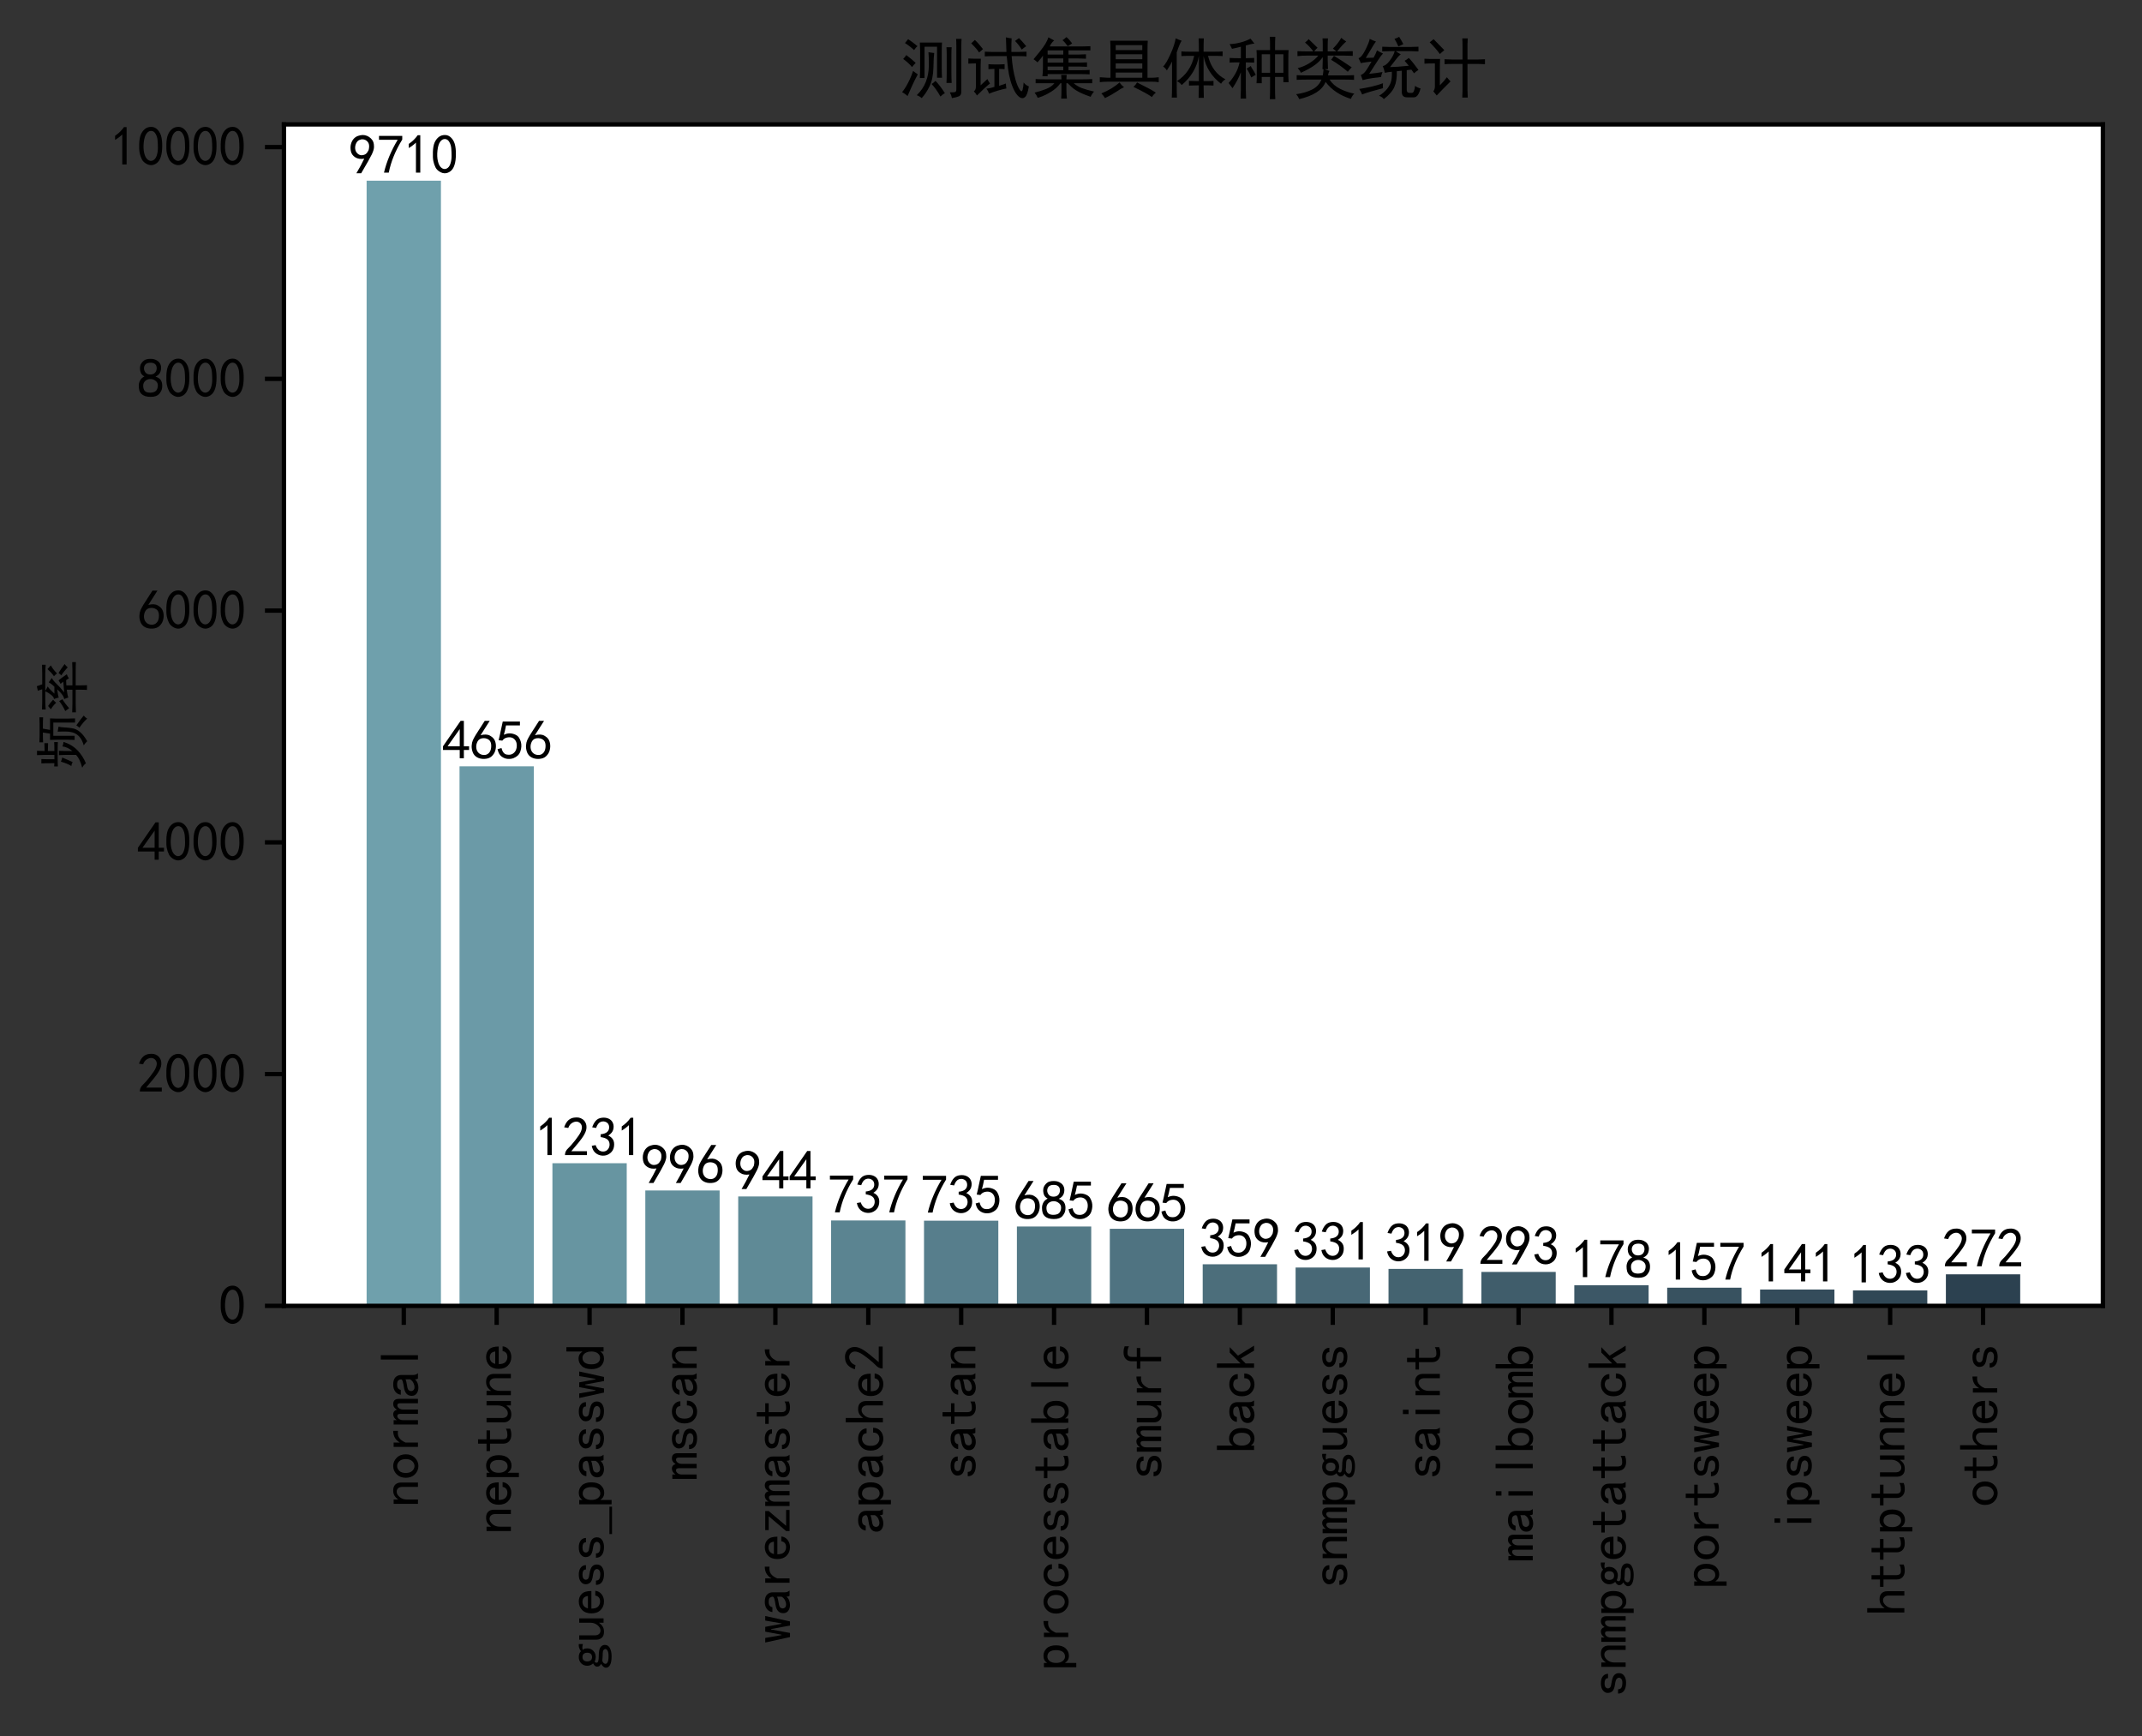 <?xml version="1.0" encoding="utf-8" standalone="no"?>
<!DOCTYPE svg PUBLIC "-//W3C//DTD SVG 1.1//EN"
  "http://www.w3.org/Graphics/SVG/1.1/DTD/svg11.dtd">
<svg height="319.543pt" version="1.1" viewBox="0 0 394.262 319.543" width="394.262pt" xmlns="http://www.w3.org/2000/svg" xmlns:xlink="http://www.w3.org/1999/xlink">
 <rect x="0" y="0" width="394.262" height="319.543" fill="#333333" stroke="none"/>
 <defs>
  <style type="text/css">*{stroke-linecap:butt;stroke-linejoin:round;}</style>
 </defs>
 <g id="figure_1">
  <g id="patch_1">
   <path d="M 0 319.543 
L 394.262 319.543 
L 394.262 0 
L 0 0 
z
" style="fill:none;"/>
  </g>
  <g id="axes_1">
   <g id="patch_2">
    <path d="M 52.263 240.343 
L 387.062 240.343 
L 387.062 22.903 
L 52.263 22.903 
z
" style="fill:#ffffff;"/>
   </g>
   <g id="patch_3">
    <path clip-path="url(#p59c7a5e5f5)" d="M 67.481 240.343 
L 81.16 240.343 
L 81.16 33.257 
L 67.481 33.257 
z
" style="fill:#6fa0ac;"/>
   </g>
   <g id="patch_4">
    <path clip-path="url(#p59c7a5e5f5)" d="M 84.58 240.343 
L 98.259 240.343 
L 98.259 141.044 
L 84.58 141.044 
z
" style="fill:#6b9aa7;"/>
   </g>
   <g id="patch_5">
    <path clip-path="url(#p59c7a5e5f5)" d="M 101.679 240.343 
L 115.358 240.343 
L 115.358 214.09 
L 101.679 214.09 
z
" style="fill:#6795a1;"/>
   </g>
   <g id="patch_6">
    <path clip-path="url(#p59c7a5e5f5)" d="M 118.778 240.343 
L 132.457 240.343 
L 132.457 219.101 
L 118.778 219.101 
z
" style="fill:#638f9c;"/>
   </g>
   <g id="patch_7">
    <path clip-path="url(#p59c7a5e5f5)" d="M 135.877 240.343 
L 149.556 240.343 
L 149.556 220.21 
L 135.877 220.21 
z
" style="fill:#5f8a96;"/>
   </g>
   <g id="patch_8">
    <path clip-path="url(#p59c7a5e5f5)" d="M 152.976 240.343 
L 166.655 240.343 
L 166.655 224.625 
L 152.976 224.625 
z
" style="fill:#5b8491;"/>
   </g>
   <g id="patch_9">
    <path clip-path="url(#p59c7a5e5f5)" d="M 170.075 240.343 
L 183.754 240.343 
L 183.754 224.668 
L 170.075 224.668 
z
" style="fill:#577e8c;"/>
   </g>
   <g id="patch_10">
    <path clip-path="url(#p59c7a5e5f5)" d="M 187.174 240.343 
L 200.854 240.343 
L 200.854 225.734 
L 187.174 225.734 
z
" style="fill:#537986;"/>
   </g>
   <g id="patch_11">
    <path clip-path="url(#p59c7a5e5f5)" d="M 204.273 240.343 
L 217.953 240.343 
L 217.953 226.161 
L 204.273 226.161 
z
" style="fill:#4f7381;"/>
   </g>
   <g id="patch_12">
    <path clip-path="url(#p59c7a5e5f5)" d="M 221.372 240.343 
L 235.052 240.343 
L 235.052 232.687 
L 221.372 232.687 
z
" style="fill:#4c6e7b;"/>
   </g>
   <g id="patch_13">
    <path clip-path="url(#p59c7a5e5f5)" d="M 238.471 240.343 
L 252.151 240.343 
L 252.151 233.284 
L 238.471 233.284 
z
" style="fill:#486876;"/>
   </g>
   <g id="patch_14">
    <path clip-path="url(#p59c7a5e5f5)" d="M 255.571 240.343 
L 269.25 240.343 
L 269.25 233.54 
L 255.571 233.54 
z
" style="fill:#446370;"/>
   </g>
   <g id="patch_15">
    <path clip-path="url(#p59c7a5e5f5)" d="M 272.67 240.343 
L 286.349 240.343 
L 286.349 234.094 
L 272.67 234.094 
z
" style="fill:#405d6b;"/>
   </g>
   <g id="patch_16">
    <path clip-path="url(#p59c7a5e5f5)" d="M 289.769 240.343 
L 303.448 240.343 
L 303.448 236.547 
L 289.769 236.547 
z
" style="fill:#3c5766;"/>
   </g>
   <g id="patch_17">
    <path clip-path="url(#p59c7a5e5f5)" d="M 306.868 240.343 
L 320.547 240.343 
L 320.547 236.995 
L 306.868 236.995 
z
" style="fill:#385260;"/>
   </g>
   <g id="patch_18">
    <path clip-path="url(#p59c7a5e5f5)" d="M 323.967 240.343 
L 337.646 240.343 
L 337.646 237.336 
L 323.967 237.336 
z
" style="fill:#344c5b;"/>
   </g>
   <g id="patch_19">
    <path clip-path="url(#p59c7a5e5f5)" d="M 341.066 240.343 
L 354.745 240.343 
L 354.745 237.507 
L 341.066 237.507 
z
" style="fill:#304755;"/>
   </g>
   <g id="patch_20">
    <path clip-path="url(#p59c7a5e5f5)" d="M 358.165 240.343 
L 371.844 240.343 
L 371.844 234.542 
L 358.165 234.542 
z
" style="fill:#2c4150;"/>
   </g>
   <g id="matplotlib.axis_1">
    <g id="xtick_1">
     <g id="line2d_1">
      <defs>
       <path d="M 0 0 
L 0 3.5 
" id="m4b9b14ca6b" style="stroke:#000000;stroke-width:0.8;"/>
      </defs>
      <g>
       <use style="stroke:#000000;stroke-width:0.8;" x="74.32" xlink:href="#m4b9b14ca6b" y="240.343"/>
      </g>
     </g>
     <g id="text_1">
      <!-- normal -->
      <g transform="translate(77.133 277.343)rotate(-90)scale(0.1 -0.1)">
       <defs>
        <path d="M 2800 125 
L 2300 125 
L 2300 1925 
Q 2300 2225 2150 2400 
Q 2000 2575 1750 2575 
Q 1425 2575 1137 2237 
Q 850 1900 850 1400 
L 850 125 
L 350 125 
L 350 2925 
L 850 2925 
L 850 2400 
Q 1050 2675 1287 2825 
Q 1525 2975 1900 2975 
Q 2350 2975 2575 2725 
Q 2800 2475 2800 2100 
L 2800 125 
z
" id="SimHei-6e" transform="scale(0.016)"/>
        <path d="M 2925 1525 
Q 2925 875 2525 475 
Q 2125 75 1575 75 
Q 1025 75 625 475 
Q 225 875 225 1525 
Q 225 2175 625 2575 
Q 1025 2975 1575 2975 
Q 2125 2975 2525 2575 
Q 2925 2175 2925 1525 
z
M 2375 1525 
Q 2375 2025 2125 2275 
Q 1875 2525 1575 2525 
Q 1275 2525 1025 2275 
Q 775 2025 775 1525 
Q 775 1025 1025 775 
Q 1275 525 1575 525 
Q 1875 525 2125 775 
Q 2375 1025 2375 1525 
z
" id="SimHei-6f" transform="scale(0.016)"/>
        <path d="M 2500 2425 
Q 2025 2500 1700 2287 
Q 1375 2075 1150 1550 
L 1150 125 
L 650 125 
L 650 2925 
L 1150 2925 
L 1150 2200 
Q 1375 2600 1712 2787 
Q 2050 2975 2500 2975 
L 2500 2425 
z
" id="SimHei-72" transform="scale(0.016)"/>
        <path d="M 3050 125 
L 2550 125 
L 2550 2150 
Q 2550 2300 2500 2400 
Q 2450 2500 2300 2500 
Q 2125 2500 1975 2312 
Q 1825 2125 1825 1825 
L 1825 125 
L 1325 125 
L 1325 2150 
Q 1325 2300 1275 2400 
Q 1225 2500 1075 2500 
Q 900 2500 750 2312 
Q 600 2125 600 1825 
L 600 125 
L 100 125 
L 100 2925 
L 600 2925 
L 600 2550 
Q 725 2750 900 2862 
Q 1075 2975 1275 2975 
Q 1475 2975 1612 2862 
Q 1750 2750 1800 2550 
Q 1925 2750 2087 2862 
Q 2250 2975 2450 2975 
Q 2750 2975 2900 2812 
Q 3050 2650 3050 2350 
L 3050 125 
z
" id="SimHei-6d" transform="scale(0.016)"/>
        <path d="M 2875 125 
L 2275 125 
Q 2225 175 2200 262 
Q 2175 350 2175 475 
Q 2000 275 1750 175 
Q 1500 75 1225 75 
Q 825 75 550 275 
Q 275 475 275 850 
Q 275 1225 525 1450 
Q 775 1675 1300 1750 
Q 1650 1800 1912 1875 
Q 2175 1950 2175 2075 
Q 2175 2225 2062 2375 
Q 1950 2525 1575 2525 
Q 1275 2525 1137 2412 
Q 1000 2300 950 2100 
L 400 2100 
Q 450 2500 762 2737 
Q 1075 2975 1575 2975 
Q 2125 2975 2400 2725 
Q 2675 2475 2675 2025 
L 2675 650 
Q 2675 500 2725 375 
Q 2775 250 2875 125 
z
M 2175 1050 
L 2175 1550 
Q 2025 1500 1887 1462 
Q 1750 1425 1425 1375 
Q 1050 1325 937 1200 
Q 825 1075 825 900 
Q 825 750 937 637 
Q 1050 525 1275 525 
Q 1500 525 1762 650 
Q 2025 775 2175 1050 
z
" id="SimHei-61" transform="scale(0.016)"/>
        <path d="M 1825 125 
L 1325 125 
L 1325 4400 
L 1825 4400 
L 1825 125 
z
" id="SimHei-6c" transform="scale(0.016)"/>
       </defs>
       <use xlink:href="#SimHei-6e"/>
       <use x="50" xlink:href="#SimHei-6f"/>
       <use x="100" xlink:href="#SimHei-72"/>
       <use x="150" xlink:href="#SimHei-6d"/>
       <use x="200" xlink:href="#SimHei-61"/>
       <use x="250" xlink:href="#SimHei-6c"/>
      </g>
     </g>
    </g>
    <g id="xtick_2">
     <g id="line2d_2">
      <g>
       <use style="stroke:#000000;stroke-width:0.8;" x="91.419" xlink:href="#m4b9b14ca6b" y="240.343"/>
      </g>
     </g>
     <g id="text_2">
      <!-- neptune -->
      <g transform="translate(94.232 282.343)rotate(-90)scale(0.1 -0.1)">
       <defs>
        <path d="M 2850 1075 
Q 2800 625 2450 350 
Q 2100 75 1625 75 
Q 1025 75 637 462 
Q 250 850 250 1525 
Q 250 2200 637 2587 
Q 1025 2975 1625 2975 
Q 2150 2975 2487 2637 
Q 2825 2300 2825 1525 
L 800 1525 
Q 800 975 1037 750 
Q 1275 525 1625 525 
Q 1900 525 2075 662 
Q 2250 800 2300 1075 
L 2850 1075 
z
M 2250 1925 
Q 2200 2275 2025 2412 
Q 1850 2550 1575 2550 
Q 1325 2550 1125 2412 
Q 925 2275 825 1925 
L 2250 1925 
z
" id="SimHei-65" transform="scale(0.016)"/>
        <path d="M 2825 1525 
Q 2825 800 2475 425 
Q 2125 50 1625 50 
Q 1350 50 1150 162 
Q 950 275 800 500 
L 800 -800 
L 300 -800 
L 300 2925 
L 800 2925 
L 800 2550 
Q 950 2775 1150 2875 
Q 1350 2975 1625 2975 
Q 2125 2975 2475 2612 
Q 2825 2250 2825 1525 
z
M 2275 1525 
Q 2275 2000 2087 2262 
Q 1900 2525 1525 2525 
Q 1225 2525 1012 2262 
Q 800 2000 800 1525 
Q 800 1050 1012 775 
Q 1225 500 1525 500 
Q 1900 500 2087 775 
Q 2275 1050 2275 1525 
z
" id="SimHei-70" transform="scale(0.016)"/>
        <path d="M 2750 200 
Q 2625 150 2462 112 
Q 2300 75 2025 75 
Q 1575 75 1300 325 
Q 1025 575 1025 1025 
L 1025 2525 
L 175 2525 
L 175 2925 
L 1025 2925 
L 1025 3900 
L 1525 3900 
L 1525 2925 
L 2550 2925 
L 2550 2525 
L 1525 2525 
L 1525 1000 
Q 1525 800 1625 662 
Q 1725 525 2000 525 
Q 2275 525 2450 575 
Q 2625 625 2750 700 
L 2750 200 
z
" id="SimHei-74" transform="scale(0.016)"/>
        <path d="M 2800 125 
L 2300 125 
L 2300 650 
Q 2100 375 1862 225 
Q 1625 75 1250 75 
Q 800 75 575 325 
Q 350 575 350 950 
L 350 2925 
L 850 2925 
L 850 1125 
Q 850 825 1000 650 
Q 1150 475 1400 475 
Q 1725 475 2012 812 
Q 2300 1150 2300 1650 
L 2300 2925 
L 2800 2925 
L 2800 125 
z
" id="SimHei-75" transform="scale(0.016)"/>
       </defs>
       <use xlink:href="#SimHei-6e"/>
       <use x="50" xlink:href="#SimHei-65"/>
       <use x="100" xlink:href="#SimHei-70"/>
       <use x="150" xlink:href="#SimHei-74"/>
       <use x="200" xlink:href="#SimHei-75"/>
       <use x="250" xlink:href="#SimHei-6e"/>
       <use x="300" xlink:href="#SimHei-65"/>
      </g>
     </g>
    </g>
    <g id="xtick_3">
     <g id="line2d_3">
      <g>
       <use style="stroke:#000000;stroke-width:0.8;" x="108.518" xlink:href="#m4b9b14ca6b" y="240.343"/>
      </g>
     </g>
     <g id="text_3">
      <!-- guess_passwd -->
      <g transform="translate(111.292 307.343)rotate(-90)scale(0.1 -0.1)">
       <defs>
        <path d="M 2975 2500 
Q 2800 2550 2637 2562 
Q 2475 2575 2300 2525 
Q 2375 2450 2425 2337 
Q 2475 2225 2475 2000 
Q 2475 1575 2187 1300 
Q 1900 1025 1475 1025 
Q 1375 1025 1212 1062 
Q 1050 1100 950 1150 
Q 875 1100 850 1050 
Q 825 1000 825 925 
Q 825 800 1000 737 
Q 1175 675 1625 675 
Q 2350 675 2612 475 
Q 2875 275 2875 -25 
Q 2875 -425 2487 -612 
Q 2100 -800 1575 -800 
Q 900 -800 575 -625 
Q 250 -450 250 -150 
Q 250 0 375 150 
Q 500 300 700 400 
Q 550 475 462 587 
Q 375 700 375 875 
Q 375 1025 487 1137 
Q 600 1250 750 1325 
Q 625 1450 550 1625 
Q 475 1800 475 2000 
Q 475 2425 762 2700 
Q 1050 2975 1475 2975 
Q 1700 2975 1862 2912 
Q 2025 2850 2150 2725 
Q 2350 2875 2550 2937 
Q 2750 3000 2975 2975 
L 2975 2500 
z
M 1975 2000 
Q 1975 2250 1850 2400 
Q 1725 2550 1475 2550 
Q 1225 2550 1100 2400 
Q 975 2250 975 2000 
Q 975 1750 1100 1600 
Q 1225 1450 1475 1450 
Q 1725 1450 1850 1600 
Q 1975 1750 1975 2000 
z
M 2400 -75 
Q 2400 25 2287 125 
Q 2175 225 1725 225 
Q 1625 225 1450 237 
Q 1275 250 1050 275 
Q 850 200 775 100 
Q 700 0 700 -100 
Q 700 -250 900 -350 
Q 1100 -450 1600 -450 
Q 2025 -450 2212 -337 
Q 2400 -225 2400 -75 
z
" id="SimHei-67" transform="scale(0.016)"/>
        <path d="M 2750 900 
Q 2750 500 2437 287 
Q 2125 75 1650 75 
Q 1050 75 725 312 
Q 400 550 400 1000 
L 900 1000 
Q 900 700 1112 600 
Q 1325 500 1625 500 
Q 1925 500 2075 612 
Q 2225 725 2225 900 
Q 2225 1025 2100 1150 
Q 1975 1275 1475 1350 
Q 900 1425 687 1637 
Q 475 1850 475 2200 
Q 475 2500 762 2737 
Q 1050 2975 1600 2975 
Q 2100 2975 2387 2750 
Q 2675 2525 2675 2150 
L 2175 2150 
Q 2175 2375 2012 2462 
Q 1850 2550 1600 2550 
Q 1275 2550 1137 2437 
Q 1000 2325 1000 2175 
Q 1000 2000 1125 1900 
Q 1250 1800 1650 1750 
Q 2300 1650 2525 1437 
Q 2750 1225 2750 900 
z
" id="SimHei-73" transform="scale(0.016)"/>
        <path d="M 3150 -850 
L 0 -850 
L 0 -550 
L 3150 -550 
L 3150 -850 
z
" id="SimHei-5f" transform="scale(0.016)"/>
        <path d="M 3075 2925 
L 2450 75 
L 1975 75 
L 1575 2250 
L 1525 2250 
L 1125 75 
L 650 75 
L 25 2925 
L 550 2925 
L 875 1050 
L 925 1050 
L 1275 2925 
L 1825 2925 
L 2175 1050 
L 2225 1050 
L 2550 2925 
L 3075 2925 
z
" id="SimHei-77" transform="scale(0.016)"/>
        <path d="M 2750 125 
L 2250 125 
L 2250 500 
Q 2100 275 1900 175 
Q 1700 75 1425 75 
Q 925 75 575 437 
Q 225 800 225 1525 
Q 225 2250 575 2625 
Q 925 3000 1425 3000 
Q 1700 3000 1900 2887 
Q 2100 2775 2250 2550 
L 2250 4400 
L 2750 4400 
L 2750 125 
z
M 2250 1525 
Q 2250 2000 2037 2275 
Q 1825 2550 1525 2550 
Q 1150 2550 962 2275 
Q 775 2000 775 1525 
Q 775 1050 962 787 
Q 1150 525 1525 525 
Q 1825 525 2037 787 
Q 2250 1050 2250 1525 
z
" id="SimHei-64" transform="scale(0.016)"/>
       </defs>
       <use xlink:href="#SimHei-67"/>
       <use x="50" xlink:href="#SimHei-75"/>
       <use x="100" xlink:href="#SimHei-65"/>
       <use x="150" xlink:href="#SimHei-73"/>
       <use x="200" xlink:href="#SimHei-73"/>
       <use x="250" xlink:href="#SimHei-5f"/>
       <use x="300" xlink:href="#SimHei-70"/>
       <use x="350" xlink:href="#SimHei-61"/>
       <use x="400" xlink:href="#SimHei-73"/>
       <use x="450" xlink:href="#SimHei-73"/>
       <use x="500" xlink:href="#SimHei-77"/>
       <use x="550" xlink:href="#SimHei-64"/>
      </g>
     </g>
    </g>
    <g id="xtick_4">
     <g id="line2d_4">
      <g>
       <use style="stroke:#000000;stroke-width:0.8;" x="125.618" xlink:href="#m4b9b14ca6b" y="240.343"/>
      </g>
     </g>
     <g id="text_4">
      <!-- mscan -->
      <g transform="translate(128.43 272.343)rotate(-90)scale(0.1 -0.1)">
       <defs>
        <path d="M 2850 1250 
Q 2850 725 2487 400 
Q 2125 75 1575 75 
Q 1025 75 625 462 
Q 225 850 225 1525 
Q 225 2200 625 2587 
Q 1025 2975 1575 2975 
Q 2125 2975 2450 2687 
Q 2775 2400 2775 2000 
L 2225 2000 
Q 2200 2300 2012 2412 
Q 1825 2525 1575 2525 
Q 1275 2525 1025 2287 
Q 775 2050 775 1525 
Q 775 1000 1025 762 
Q 1275 525 1575 525 
Q 1900 525 2100 700 
Q 2300 875 2300 1250 
L 2850 1250 
z
" id="SimHei-63" transform="scale(0.016)"/>
       </defs>
       <use xlink:href="#SimHei-6d"/>
       <use x="50" xlink:href="#SimHei-73"/>
       <use x="100" xlink:href="#SimHei-63"/>
       <use x="150" xlink:href="#SimHei-61"/>
       <use x="200" xlink:href="#SimHei-6e"/>
      </g>
     </g>
    </g>
    <g id="xtick_5">
     <g id="line2d_5">
      <g>
       <use style="stroke:#000000;stroke-width:0.8;" x="142.717" xlink:href="#m4b9b14ca6b" y="240.343"/>
      </g>
     </g>
     <g id="text_5">
      <!-- warezmaster -->
      <g transform="translate(145.529 302.343)rotate(-90)scale(0.1 -0.1)">
       <defs>
        <path d="M 2775 125 
L 350 125 
L 350 525 
L 2050 2525 
L 450 2525 
L 450 2925 
L 2650 2925 
L 2650 2525 
L 950 525 
L 2775 525 
L 2775 125 
z
" id="SimHei-7a" transform="scale(0.016)"/>
       </defs>
       <use xlink:href="#SimHei-77"/>
       <use x="50" xlink:href="#SimHei-61"/>
       <use x="100" xlink:href="#SimHei-72"/>
       <use x="150" xlink:href="#SimHei-65"/>
       <use x="200" xlink:href="#SimHei-7a"/>
       <use x="250" xlink:href="#SimHei-6d"/>
       <use x="300" xlink:href="#SimHei-61"/>
       <use x="350" xlink:href="#SimHei-73"/>
       <use x="400" xlink:href="#SimHei-74"/>
       <use x="450" xlink:href="#SimHei-65"/>
       <use x="500" xlink:href="#SimHei-72"/>
      </g>
     </g>
    </g>
    <g id="xtick_6">
     <g id="line2d_6">
      <g>
       <use style="stroke:#000000;stroke-width:0.8;" x="159.816" xlink:href="#m4b9b14ca6b" y="240.343"/>
      </g>
     </g>
     <g id="text_6">
      <!-- apache2 -->
      <g transform="translate(162.706 282.343)rotate(-90)scale(0.1 -0.1)">
       <defs>
        <path d="M 2800 125 
L 2300 125 
L 2300 1925 
Q 2300 2225 2150 2400 
Q 2000 2575 1750 2575 
Q 1425 2575 1137 2237 
Q 850 1900 850 1400 
L 850 125 
L 350 125 
L 350 4400 
L 850 4400 
L 850 2400 
Q 1050 2675 1287 2825 
Q 1525 2975 1900 2975 
Q 2350 2975 2575 2725 
Q 2800 2475 2800 2100 
L 2800 125 
z
" id="SimHei-68" transform="scale(0.016)"/>
        <path d="M 300 250 
Q 325 625 650 925 
Q 975 1225 1475 1862 
Q 1975 2500 2125 2850 
Q 2275 3200 2237 3450 
Q 2200 3700 2000 3862 
Q 1800 4025 1537 4000 
Q 1275 3975 1037 3800 
Q 800 3625 675 3275 
L 200 3350 
Q 400 3925 712 4187 
Q 1025 4450 1450 4475 
Q 1700 4500 1900 4462 
Q 2100 4425 2312 4287 
Q 2525 4150 2662 3875 
Q 2800 3600 2762 3212 
Q 2725 2825 2375 2287 
Q 2025 1750 1025 600 
L 2825 600 
L 2825 150 
L 300 150 
L 300 250 
z
" id="SimHei-32" transform="scale(0.016)"/>
       </defs>
       <use xlink:href="#SimHei-61"/>
       <use x="50" xlink:href="#SimHei-70"/>
       <use x="100" xlink:href="#SimHei-61"/>
       <use x="150" xlink:href="#SimHei-63"/>
       <use x="200" xlink:href="#SimHei-68"/>
       <use x="250" xlink:href="#SimHei-65"/>
       <use x="300" xlink:href="#SimHei-32"/>
      </g>
     </g>
    </g>
    <g id="xtick_7">
     <g id="line2d_7">
      <g>
       <use style="stroke:#000000;stroke-width:0.8;" x="176.915" xlink:href="#m4b9b14ca6b" y="240.343"/>
      </g>
     </g>
     <g id="text_7">
      <!-- satan -->
      <g transform="translate(179.727 272.343)rotate(-90)scale(0.1 -0.1)">
       <use xlink:href="#SimHei-73"/>
       <use x="50" xlink:href="#SimHei-61"/>
       <use x="100" xlink:href="#SimHei-74"/>
       <use x="150" xlink:href="#SimHei-61"/>
       <use x="200" xlink:href="#SimHei-6e"/>
      </g>
     </g>
    </g>
    <g id="xtick_8">
     <g id="line2d_8">
      <g>
       <use style="stroke:#000000;stroke-width:0.8;" x="194.014" xlink:href="#m4b9b14ca6b" y="240.343"/>
      </g>
     </g>
     <g id="text_8">
      <!-- processtable -->
      <g transform="translate(196.826 307.343)rotate(-90)scale(0.1 -0.1)">
       <defs>
        <path d="M 2825 1525 
Q 2825 800 2475 437 
Q 2125 75 1625 75 
Q 1350 75 1150 175 
Q 950 275 800 500 
L 800 125 
L 300 125 
L 300 4400 
L 800 4400 
L 800 2550 
Q 950 2775 1150 2887 
Q 1350 3000 1625 3000 
Q 2125 3000 2475 2625 
Q 2825 2250 2825 1525 
z
M 2275 1525 
Q 2275 2000 2087 2275 
Q 1900 2550 1525 2550 
Q 1225 2550 1012 2275 
Q 800 2000 800 1525 
Q 800 1050 1012 787 
Q 1225 525 1525 525 
Q 1900 525 2087 787 
Q 2275 1050 2275 1525 
z
" id="SimHei-62" transform="scale(0.016)"/>
       </defs>
       <use xlink:href="#SimHei-70"/>
       <use x="50" xlink:href="#SimHei-72"/>
       <use x="100" xlink:href="#SimHei-6f"/>
       <use x="150" xlink:href="#SimHei-63"/>
       <use x="200" xlink:href="#SimHei-65"/>
       <use x="250" xlink:href="#SimHei-73"/>
       <use x="300" xlink:href="#SimHei-73"/>
       <use x="350" xlink:href="#SimHei-74"/>
       <use x="400" xlink:href="#SimHei-61"/>
       <use x="450" xlink:href="#SimHei-62"/>
       <use x="500" xlink:href="#SimHei-6c"/>
       <use x="550" xlink:href="#SimHei-65"/>
      </g>
     </g>
    </g>
    <g id="xtick_9">
     <g id="line2d_9">
      <g>
       <use style="stroke:#000000;stroke-width:0.8;" x="211.113" xlink:href="#m4b9b14ca6b" y="240.343"/>
      </g>
     </g>
     <g id="text_9">
      <!-- smurf -->
      <g transform="translate(213.925 272.343)rotate(-90)scale(0.1 -0.1)">
       <defs>
        <path d="M 2850 3825 
Q 2725 3900 2550 3950 
Q 2375 4000 2100 4000 
Q 1825 4000 1725 3862 
Q 1625 3725 1625 3525 
L 1625 2925 
L 2650 2925 
L 2650 2525 
L 1625 2525 
L 1625 125 
L 1125 125 
L 1125 2525 
L 275 2525 
L 275 2925 
L 1125 2925 
L 1125 3500 
Q 1125 3950 1400 4200 
Q 1675 4450 2125 4450 
Q 2400 4450 2562 4412 
Q 2725 4375 2850 4325 
L 2850 3825 
z
" id="SimHei-66" transform="scale(0.016)"/>
       </defs>
       <use xlink:href="#SimHei-73"/>
       <use x="50" xlink:href="#SimHei-6d"/>
       <use x="100" xlink:href="#SimHei-75"/>
       <use x="150" xlink:href="#SimHei-72"/>
       <use x="200" xlink:href="#SimHei-66"/>
      </g>
     </g>
    </g>
    <g id="xtick_10">
     <g id="line2d_10">
      <g>
       <use style="stroke:#000000;stroke-width:0.8;" x="228.212" xlink:href="#m4b9b14ca6b" y="240.343"/>
      </g>
     </g>
     <g id="text_10">
      <!-- back -->
      <g transform="translate(231.025 267.343)rotate(-90)scale(0.1 -0.1)">
       <defs>
        <path d="M 2925 125 
L 2350 125 
L 1450 1650 
L 875 1100 
L 875 125 
L 375 125 
L 375 4400 
L 875 4400 
L 875 1675 
L 2125 2925 
L 2750 2925 
L 1775 1975 
L 2925 125 
z
" id="SimHei-6b" transform="scale(0.016)"/>
       </defs>
       <use xlink:href="#SimHei-62"/>
       <use x="50" xlink:href="#SimHei-61"/>
       <use x="100" xlink:href="#SimHei-63"/>
       <use x="150" xlink:href="#SimHei-6b"/>
      </g>
     </g>
    </g>
    <g id="xtick_11">
     <g id="line2d_11">
      <g>
       <use style="stroke:#000000;stroke-width:0.8;" x="245.311" xlink:href="#m4b9b14ca6b" y="240.343"/>
      </g>
     </g>
     <g id="text_11">
      <!-- snmpguess -->
      <g transform="translate(248.124 292.343)rotate(-90)scale(0.1 -0.1)">
       <use xlink:href="#SimHei-73"/>
       <use x="50" xlink:href="#SimHei-6e"/>
       <use x="100" xlink:href="#SimHei-6d"/>
       <use x="150" xlink:href="#SimHei-70"/>
       <use x="200" xlink:href="#SimHei-67"/>
       <use x="250" xlink:href="#SimHei-75"/>
       <use x="300" xlink:href="#SimHei-65"/>
       <use x="350" xlink:href="#SimHei-73"/>
       <use x="400" xlink:href="#SimHei-73"/>
      </g>
     </g>
    </g>
    <g id="xtick_12">
     <g id="line2d_12">
      <g>
       <use style="stroke:#000000;stroke-width:0.8;" x="262.41" xlink:href="#m4b9b14ca6b" y="240.343"/>
      </g>
     </g>
     <g id="text_12">
      <!-- saint -->
      <g transform="translate(265.223 272.343)rotate(-90)scale(0.1 -0.1)">
       <defs>
        <path d="M 1800 3725 
L 1300 3725 
L 1300 4375 
L 1800 4375 
L 1800 3725 
z
M 1800 125 
L 1300 125 
L 1300 2925 
L 1800 2925 
L 1800 125 
z
" id="SimHei-69" transform="scale(0.016)"/>
       </defs>
       <use xlink:href="#SimHei-73"/>
       <use x="50" xlink:href="#SimHei-61"/>
       <use x="100" xlink:href="#SimHei-69"/>
       <use x="150" xlink:href="#SimHei-6e"/>
       <use x="200" xlink:href="#SimHei-74"/>
      </g>
     </g>
    </g>
    <g id="xtick_13">
     <g id="line2d_13">
      <g>
       <use style="stroke:#000000;stroke-width:0.8;" x="279.509" xlink:href="#m4b9b14ca6b" y="240.343"/>
      </g>
     </g>
     <g id="text_13">
      <!-- mailbomb -->
      <g transform="translate(282.322 287.343)rotate(-90)scale(0.1 -0.1)">
       <use xlink:href="#SimHei-6d"/>
       <use x="50" xlink:href="#SimHei-61"/>
       <use x="100" xlink:href="#SimHei-69"/>
       <use x="150" xlink:href="#SimHei-6c"/>
       <use x="200" xlink:href="#SimHei-62"/>
       <use x="250" xlink:href="#SimHei-6f"/>
       <use x="300" xlink:href="#SimHei-6d"/>
       <use x="350" xlink:href="#SimHei-62"/>
      </g>
     </g>
    </g>
    <g id="xtick_14">
     <g id="line2d_14">
      <g>
       <use style="stroke:#000000;stroke-width:0.8;" x="296.608" xlink:href="#m4b9b14ca6b" y="240.343"/>
      </g>
     </g>
     <g id="text_14">
      <!-- snmpgetattack -->
      <g transform="translate(299.421 312.343)rotate(-90)scale(0.1 -0.1)">
       <use xlink:href="#SimHei-73"/>
       <use x="50" xlink:href="#SimHei-6e"/>
       <use x="100" xlink:href="#SimHei-6d"/>
       <use x="150" xlink:href="#SimHei-70"/>
       <use x="200" xlink:href="#SimHei-67"/>
       <use x="250" xlink:href="#SimHei-65"/>
       <use x="300" xlink:href="#SimHei-74"/>
       <use x="350" xlink:href="#SimHei-61"/>
       <use x="400" xlink:href="#SimHei-74"/>
       <use x="450" xlink:href="#SimHei-74"/>
       <use x="500" xlink:href="#SimHei-61"/>
       <use x="550" xlink:href="#SimHei-63"/>
       <use x="600" xlink:href="#SimHei-6b"/>
      </g>
     </g>
    </g>
    <g id="xtick_15">
     <g id="line2d_15">
      <g>
       <use style="stroke:#000000;stroke-width:0.8;" x="313.707" xlink:href="#m4b9b14ca6b" y="240.343"/>
      </g>
     </g>
     <g id="text_15">
      <!-- portsweep -->
      <g transform="translate(316.52 292.343)rotate(-90)scale(0.1 -0.1)">
       <use xlink:href="#SimHei-70"/>
       <use x="50" xlink:href="#SimHei-6f"/>
       <use x="100" xlink:href="#SimHei-72"/>
       <use x="150" xlink:href="#SimHei-74"/>
       <use x="200" xlink:href="#SimHei-73"/>
       <use x="250" xlink:href="#SimHei-77"/>
       <use x="300" xlink:href="#SimHei-65"/>
       <use x="350" xlink:href="#SimHei-65"/>
       <use x="400" xlink:href="#SimHei-70"/>
      </g>
     </g>
    </g>
    <g id="xtick_16">
     <g id="line2d_16">
      <g>
       <use style="stroke:#000000;stroke-width:0.8;" x="330.807" xlink:href="#m4b9b14ca6b" y="240.343"/>
      </g>
     </g>
     <g id="text_16">
      <!-- ipsweep -->
      <g transform="translate(333.619 282.343)rotate(-90)scale(0.1 -0.1)">
       <use xlink:href="#SimHei-69"/>
       <use x="50" xlink:href="#SimHei-70"/>
       <use x="100" xlink:href="#SimHei-73"/>
       <use x="150" xlink:href="#SimHei-77"/>
       <use x="200" xlink:href="#SimHei-65"/>
       <use x="250" xlink:href="#SimHei-65"/>
       <use x="300" xlink:href="#SimHei-70"/>
      </g>
     </g>
    </g>
    <g id="xtick_17">
     <g id="line2d_17">
      <g>
       <use style="stroke:#000000;stroke-width:0.8;" x="347.906" xlink:href="#m4b9b14ca6b" y="240.343"/>
      </g>
     </g>
     <g id="text_17">
      <!-- httptunnel -->
      <g transform="translate(350.718 297.343)rotate(-90)scale(0.1 -0.1)">
       <use xlink:href="#SimHei-68"/>
       <use x="50" xlink:href="#SimHei-74"/>
       <use x="100" xlink:href="#SimHei-74"/>
       <use x="150" xlink:href="#SimHei-70"/>
       <use x="200" xlink:href="#SimHei-74"/>
       <use x="250" xlink:href="#SimHei-75"/>
       <use x="300" xlink:href="#SimHei-6e"/>
       <use x="350" xlink:href="#SimHei-6e"/>
       <use x="400" xlink:href="#SimHei-65"/>
       <use x="450" xlink:href="#SimHei-6c"/>
      </g>
     </g>
    </g>
    <g id="xtick_18">
     <g id="line2d_18">
      <g>
       <use style="stroke:#000000;stroke-width:0.8;" x="365.005" xlink:href="#m4b9b14ca6b" y="240.343"/>
      </g>
     </g>
     <g id="text_18">
      <!-- others -->
      <g transform="translate(367.817 277.343)rotate(-90)scale(0.1 -0.1)">
       <use xlink:href="#SimHei-6f"/>
       <use x="50" xlink:href="#SimHei-74"/>
       <use x="100" xlink:href="#SimHei-68"/>
       <use x="150" xlink:href="#SimHei-65"/>
       <use x="200" xlink:href="#SimHei-72"/>
       <use x="250" xlink:href="#SimHei-73"/>
      </g>
     </g>
    </g>
   </g>
   <g id="matplotlib.axis_2">
    <g id="ytick_1">
     <g id="line2d_19">
      <defs>
       <path d="M 0 0 
L -3.5 0 
" id="m6fdbf6fa3e" style="stroke:#000000;stroke-width:0.8;"/>
      </defs>
      <g>
       <use style="stroke:#000000;stroke-width:0.8;" x="52.263" xlink:href="#m6fdbf6fa3e" y="240.343"/>
      </g>
     </g>
     <g id="text_19">
      <!-- 0 -->
      <g transform="translate(40.263 243.781)scale(0.1 -0.1)">
       <defs>
        <path d="M 225 2537 
Q 250 3200 412 3587 
Q 575 3975 875 4225 
Q 1175 4475 1612 4475 
Q 2050 4475 2375 4112 
Q 2700 3750 2800 3200 
Q 2900 2650 2862 1937 
Q 2825 1225 2612 775 
Q 2400 325 1975 150 
Q 1550 -25 1125 187 
Q 700 400 525 750 
Q 350 1100 275 1487 
Q 200 1875 225 2537 
z
M 750 2687 
Q 675 2000 800 1462 
Q 925 925 1212 700 
Q 1500 475 1800 612 
Q 2100 750 2237 1162 
Q 2375 1575 2375 2062 
Q 2375 2550 2337 2950 
Q 2300 3350 2112 3675 
Q 1925 4000 1612 4012 
Q 1300 4025 1062 3700 
Q 825 3375 750 2687 
z
" id="SimHei-30" transform="scale(0.016)"/>
       </defs>
       <use xlink:href="#SimHei-30"/>
      </g>
     </g>
    </g>
    <g id="ytick_2">
     <g id="line2d_20">
      <g>
       <use style="stroke:#000000;stroke-width:0.8;" x="52.263" xlink:href="#m6fdbf6fa3e" y="197.689"/>
      </g>
     </g>
     <g id="text_20">
      <!-- 2000 -->
      <g transform="translate(25.262 201.127)scale(0.1 -0.1)">
       <use xlink:href="#SimHei-32"/>
       <use x="50" xlink:href="#SimHei-30"/>
       <use x="100" xlink:href="#SimHei-30"/>
       <use x="150" xlink:href="#SimHei-30"/>
      </g>
     </g>
    </g>
    <g id="ytick_3">
     <g id="line2d_21">
      <g>
       <use style="stroke:#000000;stroke-width:0.8;" x="52.263" xlink:href="#m6fdbf6fa3e" y="155.035"/>
      </g>
     </g>
     <g id="text_21">
      <!-- 4000 -->
      <g transform="translate(25.262 158.472)scale(0.1 -0.1)">
       <defs>
        <path d="M 2000 1100 
L 75 1100 
L 75 1525 
L 2100 4450 
L 2475 4450 
L 2475 1525 
L 3075 1525 
L 3075 1100 
L 2475 1100 
L 2475 150 
L 2000 150 
L 2000 1100 
z
M 2000 1525 
L 2000 3500 
L 600 1525 
L 2000 1525 
z
" id="SimHei-34" transform="scale(0.016)"/>
       </defs>
       <use xlink:href="#SimHei-34"/>
       <use x="50" xlink:href="#SimHei-30"/>
       <use x="100" xlink:href="#SimHei-30"/>
       <use x="150" xlink:href="#SimHei-30"/>
      </g>
     </g>
    </g>
    <g id="ytick_4">
     <g id="line2d_22">
      <g>
       <use style="stroke:#000000;stroke-width:0.8;" x="52.263" xlink:href="#m6fdbf6fa3e" y="112.381"/>
      </g>
     </g>
     <g id="text_22">
      <!-- 6000 -->
      <g transform="translate(25.262 115.818)scale(0.1 -0.1)">
       <defs>
        <path d="M 250 1612 
Q 275 1975 387 2225 
Q 500 2475 725 2850 
L 1750 4450 
L 2325 4450 
L 1275 2800 
Q 1950 2975 2350 2750 
Q 2750 2525 2887 2237 
Q 3025 1950 3037 1612 
Q 3050 1275 2937 950 
Q 2825 625 2537 362 
Q 2250 100 1737 75 
Q 1225 50 862 262 
Q 500 475 362 862 
Q 225 1250 250 1612 
z
M 1025 787 
Q 1250 550 1625 525 
Q 2000 500 2250 775 
Q 2500 1050 2500 1575 
Q 2500 2100 2187 2300 
Q 1875 2500 1487 2450 
Q 1100 2400 925 2075 
Q 750 1750 775 1387 
Q 800 1025 1025 787 
z
" id="SimHei-36" transform="scale(0.016)"/>
       </defs>
       <use xlink:href="#SimHei-36"/>
       <use x="50" xlink:href="#SimHei-30"/>
       <use x="100" xlink:href="#SimHei-30"/>
       <use x="150" xlink:href="#SimHei-30"/>
      </g>
     </g>
    </g>
    <g id="ytick_5">
     <g id="line2d_23">
      <g>
       <use style="stroke:#000000;stroke-width:0.8;" x="52.263" xlink:href="#m6fdbf6fa3e" y="69.727"/>
      </g>
     </g>
     <g id="text_23">
      <!-- 8000 -->
      <g transform="translate(25.262 73.164)scale(0.1 -0.1)">
       <defs>
        <path d="M 175 1375 
Q 175 1675 325 1962 
Q 475 2250 825 2425 
Q 525 2600 425 2812 
Q 325 3025 312 3300 
Q 300 3575 387 3775 
Q 475 3975 650 4150 
Q 825 4325 1037 4387 
Q 1250 4450 1500 4450 
Q 1750 4450 1950 4400 
Q 2150 4350 2375 4187 
Q 2600 4025 2700 3725 
Q 2800 3425 2687 3025 
Q 2575 2625 2100 2400 
Q 2525 2275 2700 2012 
Q 2875 1750 2875 1375 
Q 2875 1000 2762 775 
Q 2650 550 2512 400 
Q 2375 250 2137 162 
Q 1900 75 1537 75 
Q 1175 75 912 162 
Q 650 250 475 425 
Q 300 600 237 837 
Q 175 1075 175 1375 
z
M 687 1400 
Q 675 1100 787 875 
Q 900 650 1200 587 
Q 1500 525 1825 600 
Q 2150 675 2275 950 
Q 2400 1225 2362 1500 
Q 2325 1775 2050 1962 
Q 1775 2150 1450 2125 
Q 1125 2100 912 1900 
Q 700 1700 687 1400 
z
M 775 3350 
Q 775 3100 950 2875 
Q 1125 2650 1500 2650 
Q 1875 2650 2062 2875 
Q 2250 3100 2237 3412 
Q 2225 3725 2012 3875 
Q 1800 4025 1437 4000 
Q 1075 3975 925 3787 
Q 775 3600 775 3350 
z
" id="SimHei-38" transform="scale(0.016)"/>
       </defs>
       <use xlink:href="#SimHei-38"/>
       <use x="50" xlink:href="#SimHei-30"/>
       <use x="100" xlink:href="#SimHei-30"/>
       <use x="150" xlink:href="#SimHei-30"/>
      </g>
     </g>
    </g>
    <g id="ytick_6">
     <g id="line2d_24">
      <g>
       <use style="stroke:#000000;stroke-width:0.8;" x="52.263" xlink:href="#m6fdbf6fa3e" y="27.073"/>
      </g>
     </g>
     <g id="text_24">
      <!-- 10000 -->
      <g transform="translate(20.262 30.51)scale(0.1 -0.1)">
       <defs>
        <path d="M 1400 3600 
Q 1075 3275 575 2975 
L 575 3450 
Q 1200 3875 1600 4450 
L 1900 4450 
L 1900 150 
L 1400 150 
L 1400 3600 
z
" id="SimHei-31" transform="scale(0.016)"/>
       </defs>
       <use xlink:href="#SimHei-31"/>
       <use x="50" xlink:href="#SimHei-30"/>
       <use x="100" xlink:href="#SimHei-30"/>
       <use x="150" xlink:href="#SimHei-30"/>
       <use x="200" xlink:href="#SimHei-30"/>
      </g>
     </g>
    </g>
    <g id="text_25">
     <!-- 频率 -->
     <g transform="translate(15.012 141.623)rotate(-90)scale(0.1 -0.1)">
      <defs>
       <path d="M 4250 4450 
Q 3575 4450 3125 4425 
L 3125 4850 
Q 3550 4825 3925 4825 
L 5225 4825 
Q 5600 4825 6000 4850 
L 6000 4425 
Q 5600 4450 4700 4450 
Q 4625 4050 4550 3625 
L 5875 3625 
Q 5850 3275 5850 2900 
L 5850 1650 
Q 5850 1300 5875 750 
L 5400 750 
L 5400 3250 
L 3875 3250 
L 3875 800 
L 3400 800 
Q 3425 1275 3425 1650 
L 3425 2825 
Q 3425 3275 3400 3625 
L 4125 3625 
Q 4200 4100 4250 4450 
z
M 1675 2750 
Q 650 2750 350 2725 
L 350 3150 
Q 550 3125 725 3125 
Q 725 4275 700 4625 
L 1200 4625 
Q 1175 4275 1175 3125 
L 1675 3125 
L 1675 4275 
Q 1675 4750 1650 5125 
L 2150 5125 
Q 2125 4750 2125 4250 
Q 2625 4250 3025 4275 
L 3025 3850 
Q 2625 3875 2125 3875 
L 2125 3125 
Q 2850 3125 3150 3150 
L 3150 2725 
Q 2850 2750 2125 2750 
L 1675 2750 
z
M 2150 2600 
Q 2125 2250 2125 1925 
L 2125 1050 
Q 2600 1650 2650 2200 
Q 2875 2100 3175 2075 
Q 2850 1075 2187 450 
Q 1525 -175 700 -500 
Q 550 -250 200 -75 
Q 750 75 1087 237 
Q 1425 400 1675 625 
L 1675 1900 
Q 1675 2250 1650 2600 
L 2150 2600 
z
M 2775 -250 
Q 3400 -75 3737 225 
Q 4075 525 4212 887 
Q 4350 1250 4362 1725 
Q 4375 2200 4350 2750 
Q 4650 2700 4925 2650 
Q 4850 2325 4837 1975 
Q 4825 1625 4750 1112 
Q 4675 600 4300 162 
Q 3925 -275 3250 -650 
Q 3075 -450 2775 -250 
z
M 5850 -650 
Q 5550 -275 4800 250 
Q 4975 425 5075 600 
Q 5825 75 6200 -250 
Q 5975 -425 5850 -650 
z
M 400 1175 
Q 650 1550 900 2375 
Q 1125 2275 1375 2225 
Q 1000 1325 850 1025 
Q 650 1150 400 1175 
z
" id="SimHei-9891" transform="scale(0.016)"/>
       <path d="M 3325 5150 
Q 3425 4900 3550 4525 
L 4800 4525 
Q 5250 4525 5800 4550 
L 5800 4125 
Q 5250 4175 4775 4175 
L 2800 4175 
Q 2975 4050 3300 3900 
Q 3075 3750 2875 3537 
Q 2675 3325 2475 3125 
L 3275 3125 
Q 3575 3425 3775 3775 
Q 4000 3600 4275 3425 
Q 3950 3250 3600 2875 
Q 3250 2500 2625 2000 
L 3850 2100 
Q 3725 2250 3600 2425 
Q 3750 2475 4000 2650 
Q 4250 2350 4700 1700 
Q 4475 1625 4225 1450 
Q 4175 1600 4025 1775 
Q 3700 1750 3425 1750 
L 3425 1050 
L 5150 1050 
Q 5675 1050 6100 1075 
L 6100 650 
Q 5700 675 5125 675 
L 3425 675 
L 3425 175 
Q 3425 -300 3450 -625 
L 2900 -625 
Q 2925 -300 2925 175 
L 2925 675 
L 1325 675 
Q 825 675 325 650 
L 325 1075 
Q 825 1050 1350 1050 
L 2925 1050 
L 2925 1700 
Q 2700 1675 2475 1637 
Q 2250 1600 2025 1525 
Q 1950 1775 1850 2000 
Q 2075 2025 2325 2200 
Q 2575 2375 2975 2800 
Q 2300 2725 2025 2625 
Q 1975 2875 1850 3175 
Q 2075 3175 2325 3487 
Q 2575 3800 2750 4175 
L 1700 4175 
Q 1150 4175 650 4125 
L 650 4550 
Q 1150 4525 1550 4525 
L 2975 4525 
Q 2900 4825 2800 5025 
Q 3025 5075 3325 5150 
z
M 1625 2575 
Q 1725 2400 1825 2200 
Q 1575 2050 1325 1862 
Q 1075 1675 800 1425 
Q 625 1675 475 1875 
Q 800 2025 1100 2212 
Q 1400 2400 1625 2575 
z
M 4850 2650 
Q 5125 2475 5337 2337 
Q 5550 2200 5875 1950 
Q 5675 1800 5500 1600 
Q 5300 1775 5062 1975 
Q 4825 2175 4575 2325 
Q 4725 2475 4850 2650 
z
M 5725 3525 
Q 5550 3450 5300 3262 
Q 5050 3075 4800 2825 
Q 4625 3050 4475 3175 
Q 4700 3325 4875 3487 
Q 5050 3650 5300 3925 
Q 5525 3700 5725 3525 
z
M 1050 3850 
Q 1425 3600 1775 3275 
Q 1575 3100 1425 2925 
Q 1075 3300 675 3525 
Q 875 3700 1050 3850 
z
" id="SimHei-7387" transform="scale(0.016)"/>
      </defs>
      <use xlink:href="#SimHei-9891"/>
      <use x="100" xlink:href="#SimHei-7387"/>
     </g>
    </g>
   </g>
   <g id="patch_21">
    <path d="M 52.263 240.343 
L 52.263 22.903 
" style="fill:none;stroke:#000000;stroke-linecap:square;stroke-linejoin:miter;stroke-width:0.8;"/>
   </g>
   <g id="patch_22">
    <path d="M 387.062 240.343 
L 387.062 22.903 
" style="fill:none;stroke:#000000;stroke-linecap:square;stroke-linejoin:miter;stroke-width:0.8;"/>
   </g>
   <g id="patch_23">
    <path d="M 52.263 240.343 
L 387.062 240.343 
" style="fill:none;stroke:#000000;stroke-linecap:square;stroke-linejoin:miter;stroke-width:0.8;"/>
   </g>
   <g id="patch_24">
    <path d="M 52.263 22.903 
L 387.062 22.903 
" style="fill:none;stroke:#000000;stroke-linecap:square;stroke-linejoin:miter;stroke-width:0.8;"/>
   </g>
   <g id="text_26">
    <!-- 9710 -->
    <g transform="translate(64.32 32.007)scale(0.1 -0.1)">
     <defs>
      <path d="M 800 75 
Q 1350 1000 1700 1750 
Q 1075 1650 662 1912 
Q 250 2175 162 2625 
Q 75 3075 175 3437 
Q 275 3800 487 4037 
Q 700 4275 1000 4375 
Q 1300 4475 1537 4475 
Q 1775 4475 2025 4375 
Q 2275 4275 2475 4075 
Q 2675 3875 2750 3662 
Q 2825 3450 2825 3112 
Q 2825 2775 2575 2250 
Q 2325 1725 1350 75 
L 800 75 
z
M 662 2875 
Q 700 2550 937 2337 
Q 1175 2125 1450 2150 
Q 1725 2175 1887 2300 
Q 2050 2425 2200 2725 
Q 2300 3100 2250 3362 
Q 2200 3625 1987 3800 
Q 1775 3975 1525 3975 
Q 1375 4000 1137 3900 
Q 900 3800 762 3500 
Q 625 3200 662 2875 
z
" id="SimHei-39" transform="scale(0.016)"/>
      <path d="M 850 150 
Q 1300 2050 2425 3925 
L 275 3925 
L 275 4375 
L 2950 4375 
L 2950 3950 
Q 1775 2050 1400 150 
L 850 150 
z
" id="SimHei-37" transform="scale(0.016)"/>
     </defs>
     <use xlink:href="#SimHei-39"/>
     <use x="50" xlink:href="#SimHei-37"/>
     <use x="100" xlink:href="#SimHei-31"/>
     <use x="150" xlink:href="#SimHei-30"/>
    </g>
   </g>
   <g id="text_27">
    <!-- 4656 -->
    <g transform="translate(81.419 139.794)scale(0.1 -0.1)">
     <defs>
      <path d="M 550 1325 
Q 725 650 1150 575 
Q 1575 500 1837 662 
Q 2100 825 2212 1087 
Q 2325 1350 2312 1675 
Q 2300 2000 2137 2225 
Q 1975 2450 1725 2525 
Q 1475 2600 1162 2525 
Q 850 2450 650 2175 
L 225 2225 
Q 275 2375 700 4375 
L 2675 4375 
L 2675 3925 
L 1075 3925 
Q 950 3250 825 2850 
Q 1200 3025 1525 3012 
Q 1850 3000 2150 2862 
Q 2450 2725 2587 2487 
Q 2725 2250 2787 2012 
Q 2850 1775 2837 1500 
Q 2825 1225 2725 937 
Q 2625 650 2425 462 
Q 2225 275 1937 162 
Q 1650 50 1275 75 
Q 900 100 562 350 
Q 225 600 100 1200 
L 550 1325 
z
" id="SimHei-35" transform="scale(0.016)"/>
     </defs>
     <use xlink:href="#SimHei-34"/>
     <use x="50" xlink:href="#SimHei-36"/>
     <use x="100" xlink:href="#SimHei-35"/>
     <use x="150" xlink:href="#SimHei-36"/>
    </g>
   </g>
   <g id="text_28">
    <!-- 1231 -->
    <g transform="translate(98.518 212.84)scale(0.1 -0.1)">
     <defs>
      <path d="M 250 1225 
L 700 1300 
Q 800 975 1025 762 
Q 1250 550 1587 562 
Q 1925 575 2125 837 
Q 2325 1100 2300 1437 
Q 2275 1775 2037 1962 
Q 1800 2150 1275 2225 
L 1275 2550 
Q 1800 2600 2037 2825 
Q 2275 3050 2250 3412 
Q 2225 3775 1925 3937 
Q 1625 4100 1287 3975 
Q 950 3850 750 3275 
L 300 3350 
Q 450 3800 712 4100 
Q 975 4400 1425 4450 
Q 1875 4500 2212 4337 
Q 2550 4175 2687 3837 
Q 2825 3500 2725 3100 
Q 2625 2700 2150 2400 
Q 2500 2250 2687 1950 
Q 2875 1650 2812 1162 
Q 2750 675 2375 375 
Q 2000 75 1525 87 
Q 1050 100 700 387 
Q 350 675 250 1225 
z
" id="SimHei-33" transform="scale(0.016)"/>
     </defs>
     <use xlink:href="#SimHei-31"/>
     <use x="50" xlink:href="#SimHei-32"/>
     <use x="100" xlink:href="#SimHei-33"/>
     <use x="150" xlink:href="#SimHei-31"/>
    </g>
   </g>
   <g id="text_29">
    <!-- 996 -->
    <g transform="translate(118.118 217.851)scale(0.1 -0.1)">
     <use xlink:href="#SimHei-39"/>
     <use x="50" xlink:href="#SimHei-39"/>
     <use x="100" xlink:href="#SimHei-36"/>
    </g>
   </g>
   <g id="text_30">
    <!-- 944 -->
    <g transform="translate(135.217 218.96)scale(0.1 -0.1)">
     <use xlink:href="#SimHei-39"/>
     <use x="50" xlink:href="#SimHei-34"/>
     <use x="100" xlink:href="#SimHei-34"/>
    </g>
   </g>
   <g id="text_31">
    <!-- 737 -->
    <g transform="translate(152.316 223.375)scale(0.1 -0.1)">
     <use xlink:href="#SimHei-37"/>
     <use x="50" xlink:href="#SimHei-33"/>
     <use x="100" xlink:href="#SimHei-37"/>
    </g>
   </g>
   <g id="text_32">
    <!-- 735 -->
    <g transform="translate(169.415 223.418)scale(0.1 -0.1)">
     <use xlink:href="#SimHei-37"/>
     <use x="50" xlink:href="#SimHei-33"/>
     <use x="100" xlink:href="#SimHei-35"/>
    </g>
   </g>
   <g id="text_33">
    <!-- 685 -->
    <g transform="translate(186.514 224.484)scale(0.1 -0.1)">
     <use xlink:href="#SimHei-36"/>
     <use x="50" xlink:href="#SimHei-38"/>
     <use x="100" xlink:href="#SimHei-35"/>
    </g>
   </g>
   <g id="text_34">
    <!-- 665 -->
    <g transform="translate(203.613 224.911)scale(0.1 -0.1)">
     <use xlink:href="#SimHei-36"/>
     <use x="50" xlink:href="#SimHei-36"/>
     <use x="100" xlink:href="#SimHei-35"/>
    </g>
   </g>
   <g id="text_35">
    <!-- 359 -->
    <g transform="translate(220.712 231.437)scale(0.1 -0.1)">
     <use xlink:href="#SimHei-33"/>
     <use x="50" xlink:href="#SimHei-35"/>
     <use x="100" xlink:href="#SimHei-39"/>
    </g>
   </g>
   <g id="text_36">
    <!-- 331 -->
    <g transform="translate(237.811 232.034)scale(0.1 -0.1)">
     <use xlink:href="#SimHei-33"/>
     <use x="50" xlink:href="#SimHei-33"/>
     <use x="100" xlink:href="#SimHei-31"/>
    </g>
   </g>
   <g id="text_37">
    <!-- 319 -->
    <g transform="translate(254.91 232.29)scale(0.1 -0.1)">
     <use xlink:href="#SimHei-33"/>
     <use x="50" xlink:href="#SimHei-31"/>
     <use x="100" xlink:href="#SimHei-39"/>
    </g>
   </g>
   <g id="text_38">
    <!-- 293 -->
    <g transform="translate(272.009 232.844)scale(0.1 -0.1)">
     <use xlink:href="#SimHei-32"/>
     <use x="50" xlink:href="#SimHei-39"/>
     <use x="100" xlink:href="#SimHei-33"/>
    </g>
   </g>
   <g id="text_39">
    <!-- 178 -->
    <g transform="translate(289.108 235.297)scale(0.1 -0.1)">
     <use xlink:href="#SimHei-31"/>
     <use x="50" xlink:href="#SimHei-37"/>
     <use x="100" xlink:href="#SimHei-38"/>
    </g>
   </g>
   <g id="text_40">
    <!-- 157 -->
    <g transform="translate(306.207 235.745)scale(0.1 -0.1)">
     <use xlink:href="#SimHei-31"/>
     <use x="50" xlink:href="#SimHei-35"/>
     <use x="100" xlink:href="#SimHei-37"/>
    </g>
   </g>
   <g id="text_41">
    <!-- 141 -->
    <g transform="translate(323.307 236.086)scale(0.1 -0.1)">
     <use xlink:href="#SimHei-31"/>
     <use x="50" xlink:href="#SimHei-34"/>
     <use x="100" xlink:href="#SimHei-31"/>
    </g>
   </g>
   <g id="text_42">
    <!-- 133 -->
    <g transform="translate(340.406 236.257)scale(0.1 -0.1)">
     <use xlink:href="#SimHei-31"/>
     <use x="50" xlink:href="#SimHei-33"/>
     <use x="100" xlink:href="#SimHei-33"/>
    </g>
   </g>
   <g id="text_43">
    <!-- 272 -->
    <g transform="translate(357.505 233.292)scale(0.1 -0.1)">
     <use xlink:href="#SimHei-32"/>
     <use x="50" xlink:href="#SimHei-37"/>
     <use x="100" xlink:href="#SimHei-32"/>
    </g>
   </g>
   <g id="text_44">
    <!-- 测试集具体种类统计 -->
    <g transform="translate(165.662 16.903)scale(0.12 -0.12)">
     <defs>
      <path d="M 4025 4725 
Q 4000 4475 4000 4000 
L 4000 2225 
Q 4000 1775 4025 1350 
L 3550 1350 
L 3550 4325 
L 2350 4325 
L 2350 1325 
L 1900 1325 
Q 1925 1775 1925 2225 
L 1925 4000 
Q 1925 4200 1900 4725 
L 4025 4725 
z
M 5900 5075 
Q 5875 4800 5875 4375 
L 5875 0 
Q 5875 -325 5650 -425 
Q 5425 -525 4975 -600 
Q 4925 -325 4775 -50 
Q 5125 -50 5262 -25 
Q 5400 0 5400 250 
L 5400 4375 
Q 5400 4775 5375 5075 
L 5900 5075 
z
M 3275 3725 
Q 3225 3400 3200 2325 
Q 3175 1250 2837 550 
Q 2500 -150 2075 -600 
Q 1850 -400 1600 -325 
Q 2200 250 2475 962 
Q 2750 1675 2762 2475 
Q 2775 3275 2725 3800 
Q 3000 3750 3275 3725 
z
M 4950 4275 
Q 4925 4000 4925 3575 
L 4925 1825 
Q 4925 1300 4950 850 
L 4450 850 
Q 4475 1150 4475 1825 
L 4475 3575 
Q 4475 4000 4450 4275 
L 4950 4275 
z
M 1700 1675 
Q 1375 1075 1112 487 
Q 850 -100 725 -400 
Q 500 -200 200 -25 
Q 475 300 762 850 
Q 1050 1400 1250 2000 
Q 1475 1825 1700 1675 
z
M 3400 1050 
Q 3800 650 4300 -125 
Q 4100 -225 3875 -450 
Q 3475 275 3025 750 
Q 3225 875 3400 1050 
z
M 600 3525 
Q 1125 3125 1500 2775 
Q 1300 2575 1150 2375 
Q 825 2775 300 3150 
Q 450 3300 600 3525 
z
M 1350 4000 
Q 950 4375 475 4675 
Q 625 4850 775 5050 
Q 1300 4700 1675 4375 
Q 1500 4250 1350 4000 
z
" id="SimHei-6d4b" transform="scale(0.016)"/>
      <path d="M 3950 3825 
Q 3925 4325 3925 4550 
Q 3925 4800 3900 5225 
Q 4200 5150 4450 5125 
Q 4425 4825 4425 4600 
L 4425 3825 
L 5150 3825 
Q 5500 3825 5875 3850 
L 5875 3400 
Q 5525 3425 5125 3425 
L 4450 3425 
Q 4500 2750 4587 2212 
Q 4675 1675 4837 1112 
Q 5000 550 5212 225 
Q 5425 -100 5500 200 
Q 5575 500 5600 900 
Q 5800 625 6100 525 
Q 5975 -275 5750 -487 
Q 5525 -700 5250 -537 
Q 4975 -375 4737 62 
Q 4500 500 4337 1075 
Q 4175 1650 4100 2262 
Q 4025 2875 3975 3425 
L 2800 3425 
Q 2300 3425 1875 3400 
L 1875 3850 
Q 2275 3825 2775 3825 
L 3950 3825 
z
M 1500 3175 
Q 1475 2675 1475 2175 
L 1475 625 
Q 1825 950 2125 1225 
Q 2225 1000 2375 800 
Q 1900 425 1125 -350 
Q 1000 -125 825 50 
Q 1025 175 1025 525 
L 1025 2725 
Q 625 2725 300 2700 
L 300 3200 
Q 625 3175 825 3175 
L 1500 3175 
z
M 3775 2175 
Q 3500 2200 3250 2200 
L 3250 575 
Q 3575 675 3900 800 
Q 3900 525 3950 325 
Q 3575 250 3150 125 
Q 2725 0 2275 -175 
Q 2200 100 2025 300 
Q 2425 350 2800 475 
L 2800 2200 
Q 2525 2200 2225 2175 
L 2225 2650 
Q 2600 2625 3000 2625 
Q 3425 2625 3775 2650 
L 3775 2175 
z
M 925 4975 
Q 1275 4650 1700 4100 
Q 1525 3925 1325 3775 
Q 1175 4050 575 4650 
Q 775 4825 925 4975 
z
M 5150 5150 
Q 5325 5000 5850 4375 
Q 5575 4200 5425 4050 
Q 5125 4525 4775 4875 
Q 4925 4975 5150 5150 
z
" id="SimHei-8bd5" transform="scale(0.016)"/>
      <path d="M 2275 4925 
Q 2125 4800 2025 4662 
Q 1925 4525 1850 4350 
L 4925 4350 
Q 5300 4350 5750 4375 
L 5750 3975 
L 3650 3975 
L 3650 3575 
L 4625 3575 
Q 4925 3575 5325 3600 
L 5325 3175 
Q 4925 3200 4625 3200 
L 3650 3200 
L 3650 2800 
L 4675 2800 
Q 5000 2800 5425 2825 
L 5425 2400 
Q 5000 2425 4675 2425 
L 3650 2425 
L 3650 2075 
L 4875 2075 
Q 5275 2075 5675 2100 
L 5675 1675 
Q 5300 1700 4900 1700 
L 1650 1700 
L 1650 1500 
L 1150 1500 
Q 1200 1950 1200 2325 
L 1200 3475 
Q 1050 3250 937 3125 
Q 825 3000 675 2825 
Q 500 3000 300 3125 
Q 475 3325 875 3825 
Q 1275 4325 1462 4650 
Q 1650 4975 1725 5225 
Q 1950 5100 2275 4925 
z
M 2975 1200 
Q 2975 1300 2950 1625 
L 3475 1625 
Q 3450 1275 3450 1200 
L 5050 1200 
Q 5500 1200 5925 1225 
L 5925 825 
L 4150 825 
Q 4500 525 4925 362 
Q 5350 200 6100 25 
Q 5875 -225 5775 -475 
Q 5275 -300 4962 -162 
Q 4650 -25 4387 137 
Q 4125 300 3950 462 
Q 3775 625 3575 825 
L 3450 825 
L 3450 250 
Q 3450 -275 3500 -650 
L 2950 -650 
Q 2975 -300 2975 250 
L 2975 825 
L 2875 825 
Q 2700 575 2475 375 
Q 2250 175 1987 12 
Q 1725 -150 1425 -300 
Q 1125 -450 700 -575 
Q 600 -325 400 -75 
Q 925 50 1475 262 
Q 2025 475 2300 825 
L 500 825 
L 500 1225 
Q 800 1200 1400 1200 
L 2975 1200 
z
M 3150 2800 
L 3150 3200 
L 1650 3200 
L 1650 2800 
L 3150 2800 
z
M 3150 3575 
L 3150 3975 
L 1650 3975 
L 1650 3575 
L 3150 3575 
z
M 3150 2075 
L 3150 2425 
L 1650 2425 
L 1650 2075 
L 3150 2075 
z
M 3450 5250 
Q 3575 5150 3712 5000 
Q 3850 4850 4000 4650 
Q 3850 4525 3575 4375 
Q 3425 4575 3325 4700 
Q 3225 4825 3075 4950 
Q 3275 5075 3450 5250 
z
" id="SimHei-96c6" transform="scale(0.016)"/>
      <path d="M 5000 4900 
Q 4975 4575 4975 4075 
L 4975 1350 
L 5350 1350 
Q 5700 1350 6050 1400 
L 6050 925 
Q 5750 975 5375 975 
L 1225 975 
Q 700 975 400 925 
L 400 1400 
Q 700 1375 1175 1350 
L 1425 1350 
L 1425 4025 
Q 1425 4525 1400 4900 
L 5000 4900 
z
M 4475 1350 
L 4475 1850 
L 1925 1850 
L 1925 1350 
L 4475 1350 
z
M 4475 2225 
L 4475 2725 
L 1925 2725 
L 1925 2225 
L 4475 2225 
z
M 4475 4000 
L 4475 4475 
L 1925 4475 
L 1925 4000 
L 4475 4000 
z
M 4475 3125 
L 4475 3600 
L 1925 3600 
L 1925 3125 
L 4475 3125 
z
M 2725 450 
Q 2450 325 1987 12 
Q 1525 -300 900 -600 
Q 750 -350 550 -150 
Q 1550 250 2300 900 
Q 2475 625 2725 450 
z
M 4800 475 
Q 5325 225 5775 -75 
Q 5525 -275 5400 -500 
Q 4925 -150 3625 475 
Q 3850 675 3975 900 
L 4800 475 
z
" id="SimHei-5177" transform="scale(0.016)"/>
      <path d="M 3650 3850 
Q 3650 4750 3625 5125 
L 4125 5125 
Q 4100 4775 4100 3850 
L 5200 3850 
Q 5700 3850 5925 3875 
L 5925 3425 
Q 5700 3450 5200 3450 
L 4525 3450 
Q 4925 1850 6200 1200 
Q 5925 1050 5775 775 
Q 4425 1800 4100 3425 
L 4100 1025 
Q 4825 1025 5050 1050 
L 5050 600 
Q 4825 625 4100 625 
Q 4100 75 4125 -575 
L 3625 -575 
Q 3650 100 3650 625 
Q 3200 625 2700 600 
L 2700 1050 
Q 3200 1025 3650 1025 
L 3650 3450 
Q 3375 1800 2000 650 
Q 1850 875 1550 1025 
Q 2850 1875 3200 3450 
L 2675 3450 
Q 2275 3450 1975 3425 
L 1975 3875 
Q 2275 3850 2675 3850 
L 3650 3850 
z
M 2000 4900 
Q 1825 4675 1525 3775 
L 1525 575 
Q 1525 -200 1550 -550 
L 1050 -550 
Q 1075 -225 1075 550 
L 1075 2900 
Q 950 2625 575 2050 
Q 450 2275 225 2425 
Q 525 2725 925 3612 
Q 1325 4500 1425 5125 
Q 1700 5000 2000 4900 
z
" id="SimHei-4f53" transform="scale(0.016)"/>
      <path d="M 4225 4000 
Q 4225 4975 4200 5275 
L 4725 5275 
Q 4700 5000 4700 4000 
L 6000 4000 
Q 5975 3725 5975 3250 
L 5975 1550 
Q 5975 1275 6000 925 
L 5500 925 
L 5500 1425 
L 4700 1425 
L 4700 375 
Q 4700 -275 4725 -700 
L 4200 -700 
Q 4225 -275 4225 375 
L 4225 1425 
L 3425 1425 
L 3425 825 
L 2925 825 
Q 2950 1125 2950 1500 
L 2950 3200 
Q 2950 3725 2925 4000 
L 4225 4000 
z
M 350 3250 
Q 725 3225 1225 3225 
L 1425 3225 
L 1425 4325 
Q 1175 4250 575 4125 
Q 475 4350 350 4575 
Q 900 4600 1412 4737 
Q 1925 4875 2350 5100 
Q 2500 4900 2725 4625 
Q 2475 4600 2300 4550 
Q 2125 4500 1900 4450 
L 1900 3225 
Q 2225 3225 2700 3250 
L 2700 2800 
Q 2225 2825 1900 2825 
L 1900 225 
Q 1900 -125 1925 -650 
L 1400 -650 
Q 1425 -125 1425 225 
L 1425 1875 
Q 1225 1375 1062 1075 
Q 900 775 625 350 
Q 425 625 250 850 
Q 600 1225 887 1725 
Q 1175 2225 1300 2825 
L 925 2825 
Q 575 2825 350 2800 
L 350 3250 
z
M 4225 1825 
L 4225 3600 
L 3425 3600 
L 3425 1825 
L 4225 1825 
z
M 5500 1825 
L 5500 3600 
L 4700 3600 
L 4700 1825 
L 5500 1825 
z
M 2375 2475 
Q 2450 2300 2575 2125 
Q 2700 1950 2850 1625 
Q 2625 1525 2425 1375 
Q 2300 1650 2212 1837 
Q 2125 2025 1975 2225 
Q 2125 2325 2375 2475 
z
" id="SimHei-79cd" transform="scale(0.016)"/>
      <path d="M 2125 3875 
Q 1750 4375 1325 4725 
Q 1525 4875 1675 5050 
L 2525 4225 
Q 2400 4125 2200 3875 
L 3025 3875 
L 3025 4550 
Q 3025 4900 3000 5125 
L 3525 5125 
Q 3500 4850 3500 4550 
L 3500 3875 
L 4325 3875 
Q 4125 4050 4000 4150 
Q 4450 4575 4800 5175 
Q 5000 5000 5275 4825 
Q 5100 4675 4912 4475 
Q 4725 4275 4400 3875 
L 5025 3875 
Q 5425 3875 5900 3900 
L 5900 3450 
Q 5425 3475 5025 3475 
L 3500 3475 
L 3500 3050 
Q 3500 2650 3525 2175 
L 3175 2175 
Q 3475 2075 3675 2000 
Q 3575 1875 3525 1575 
L 5025 1575 
Q 5525 1575 6025 1600 
L 6025 1150 
Q 5550 1175 5050 1175 
L 3675 1175 
Q 4050 600 4712 275 
Q 5375 -50 6050 -175 
Q 5850 -350 5725 -675 
Q 4975 -450 4350 -37 
Q 3725 375 3300 950 
Q 3050 350 2425 -50 
Q 1800 -450 775 -700 
Q 650 -425 475 -225 
Q 1375 -100 2012 225 
Q 2650 550 2900 1175 
L 1625 1175 
Q 1025 1175 525 1150 
L 525 1600 
Q 950 1575 1600 1575 
L 3025 1575 
Q 3075 1825 3100 2175 
L 3000 2175 
Q 3025 2675 3025 3050 
L 3025 3325 
Q 2725 2900 2237 2550 
Q 1750 2200 925 1825 
Q 850 2025 625 2275 
Q 1175 2400 1725 2737 
Q 2275 3075 2600 3475 
L 1550 3475 
Q 1050 3475 600 3425 
L 600 3900 
Q 1075 3875 1550 3875 
L 2125 3875 
z
M 4100 3450 
Q 4850 3000 5800 2350 
Q 5575 2125 5425 1925 
Q 4700 2550 3825 3075 
Q 3975 3250 4100 3450 
z
" id="SimHei-7c7b" transform="scale(0.016)"/>
      <path d="M 5150 4300 
Q 5525 4300 5950 4325 
L 5950 3875 
Q 5550 3900 5175 3900 
L 3775 3900 
Q 3975 3750 4250 3600 
Q 4050 3450 3837 3162 
Q 3625 2875 3225 2375 
Q 3800 2375 5025 2500 
Q 4925 2625 4625 2975 
Q 4850 3100 5025 3250 
Q 5450 2800 5950 2100 
Q 5700 1950 5525 1775 
Q 5375 1975 5275 2125 
Q 4925 2100 4825 2075 
L 4825 200 
Q 4825 -100 5075 -100 
L 5325 -100 
Q 5550 -100 5625 575 
Q 5850 400 6150 325 
Q 5925 -525 5525 -525 
L 4850 -525 
Q 4350 -525 4350 0 
L 4350 2025 
Q 4000 2000 3875 1975 
Q 3900 1050 3637 462 
Q 3375 -125 2625 -700 
Q 2500 -500 2175 -375 
Q 2575 -125 2850 175 
Q 3125 475 3275 850 
Q 3425 1225 3400 1925 
Q 3025 1900 2725 1825 
Q 2650 2200 2525 2475 
Q 2825 2500 3187 2975 
Q 3550 3450 3675 3900 
L 3275 3900 
Q 2950 3900 2475 3875 
L 2475 4325 
Q 2875 4300 3250 4300 
L 5150 4300 
z
M 1875 4825 
Q 1700 4600 1500 4250 
Q 1300 3900 900 3250 
Q 1375 3275 1650 3275 
Q 1850 3625 1975 3975 
Q 2250 3800 2550 3675 
Q 2375 3500 2075 3037 
Q 1775 2575 1225 1725 
Q 1950 1800 2500 1900 
Q 2375 1600 2375 1425 
Q 2150 1400 1587 1325 
Q 1025 1250 600 1125 
Q 525 1375 425 1625 
Q 700 1700 950 2075 
Q 1200 2450 1450 2900 
Q 1225 2875 925 2837 
Q 625 2800 425 2750 
Q 325 3000 200 3225 
Q 500 3300 862 4025 
Q 1225 4750 1275 5075 
Q 1575 4925 1875 4825 
z
M 2550 825 
Q 2525 575 2550 350 
Q 1975 200 1412 37 
Q 850 -125 550 -250 
Q 450 0 275 275 
Q 900 375 1450 500 
Q 2000 625 2550 825 
z
M 4100 5275 
Q 4375 4825 4500 4575 
Q 4325 4500 4025 4350 
Q 3825 4825 3650 5075 
Q 3950 5175 4100 5275 
z
" id="SimHei-7edf" transform="scale(0.016)"/>
      <path d="M 3925 3100 
L 3925 4350 
Q 3925 4850 3900 5125 
L 4425 5125 
Q 4400 4800 4400 4550 
L 4400 3100 
L 5425 3100 
Q 5725 3100 6075 3125 
L 6075 2650 
Q 5700 2675 5450 2675 
L 4400 2675 
L 4400 175 
Q 4400 -125 4425 -550 
L 3900 -550 
Q 3925 -125 3925 150 
L 3925 2675 
L 2950 2675 
Q 2575 2675 2200 2650 
L 2200 3125 
Q 2575 3100 2900 3100 
L 3925 3100 
z
M 1775 3150 
Q 1750 2675 1750 2150 
L 1750 625 
Q 2175 1050 2425 1400 
Q 2575 1200 2775 1000 
L 2075 300 
Q 1750 -25 1450 -350 
Q 1275 -125 1125 50 
Q 1300 250 1275 650 
L 1275 2725 
Q 600 2725 275 2700 
L 275 3175 
Q 675 3150 825 3150 
L 1775 3150 
z
M 1150 5050 
Q 1475 4725 2175 4000 
Q 1950 3800 1750 3625 
Q 1425 4100 775 4750 
Q 950 4875 1150 5050 
z
" id="SimHei-8ba1" transform="scale(0.016)"/>
     </defs>
     <use xlink:href="#SimHei-6d4b"/>
     <use x="100" xlink:href="#SimHei-8bd5"/>
     <use x="200" xlink:href="#SimHei-96c6"/>
     <use x="300" xlink:href="#SimHei-5177"/>
     <use x="400" xlink:href="#SimHei-4f53"/>
     <use x="500" xlink:href="#SimHei-79cd"/>
     <use x="600" xlink:href="#SimHei-7c7b"/>
     <use x="700" xlink:href="#SimHei-7edf"/>
     <use x="800" xlink:href="#SimHei-8ba1"/>
    </g>
   </g>
  </g>
 </g>
 <defs>
  <clipPath id="p59c7a5e5f5">
   <rect height="217.44" width="334.8" x="52.263" y="22.903"/>
  </clipPath>
 </defs>
</svg>
